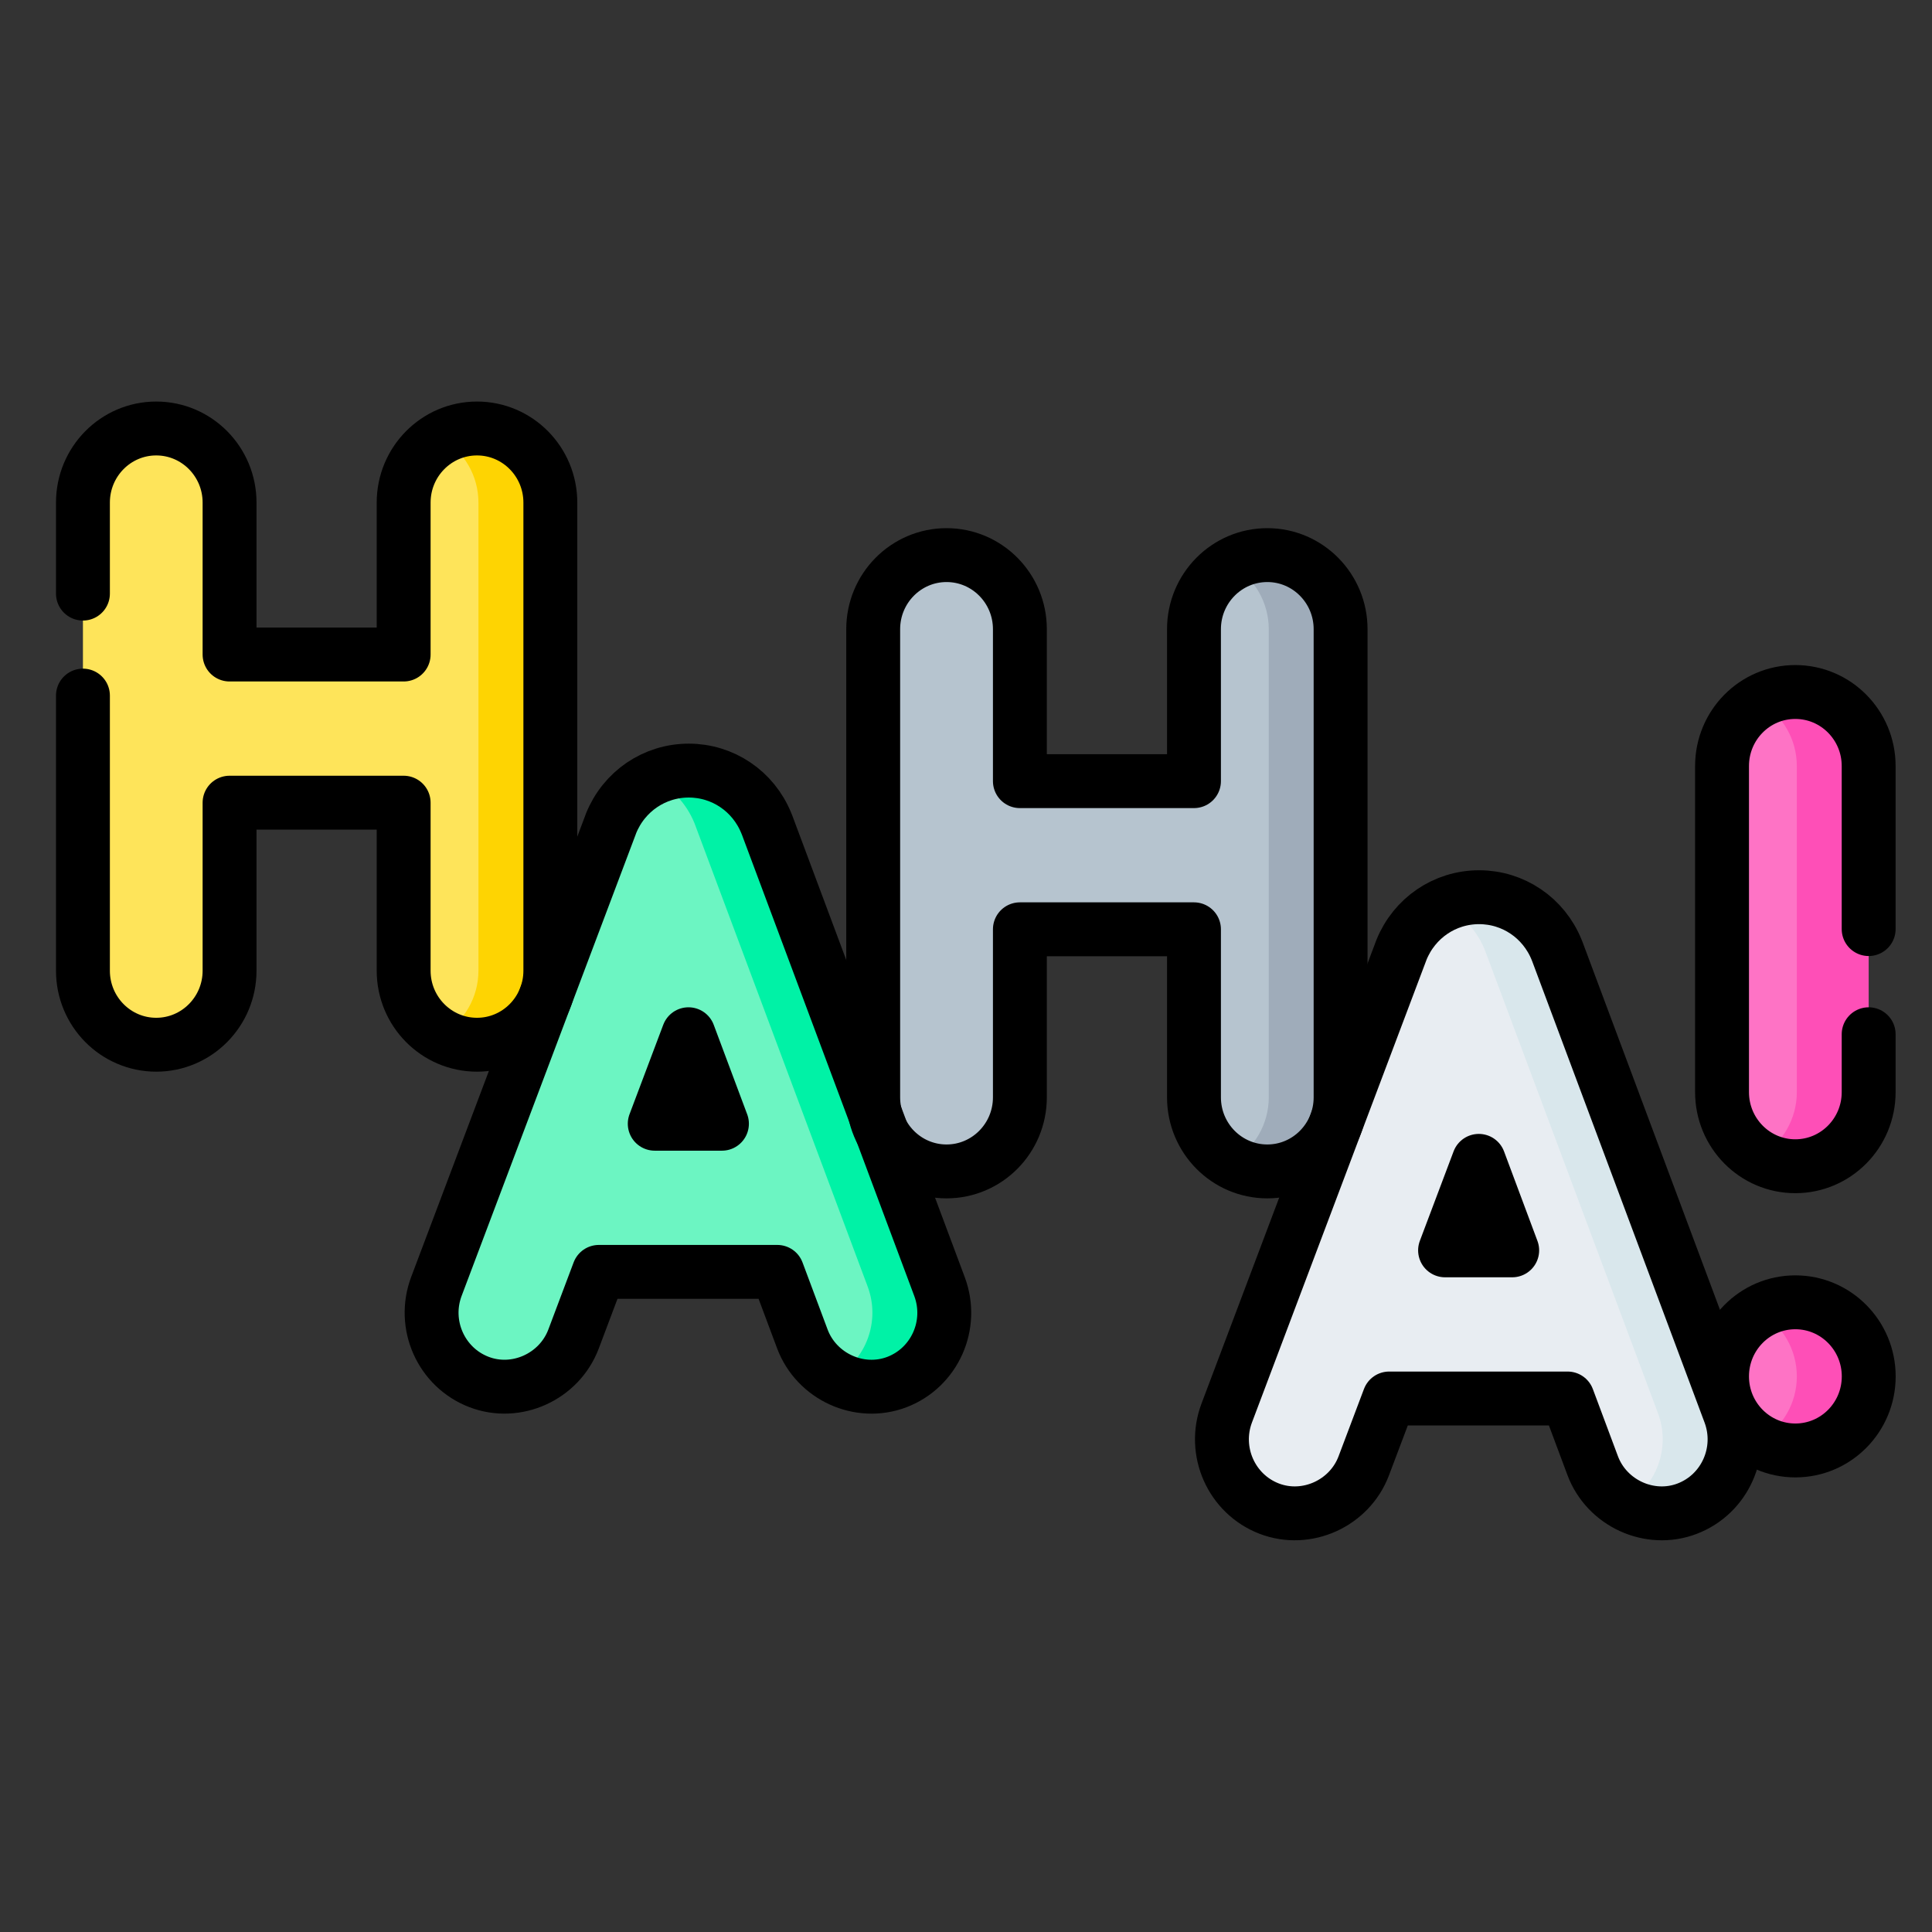 <svg width="28" height="28" viewBox="0 0 28 28" fill="none" xmlns="http://www.w3.org/2000/svg">
<rect x="0" y="0" width="28" height="28" fill="#333333" stroke="none"/>
<g id="Frame" clip-path="url(#clip0_985_3280)">
<g id="Group">
<path id="Vector" d="M13.616 18.646L11.117 11.957C11.113 11.947 11.109 11.938 11.105 11.928C10.917 11.466 10.476 11.168 9.982 11.168H9.981C9.486 11.168 9.045 11.468 8.857 11.93C8.854 11.938 8.851 11.947 8.848 11.955L6.325 18.643C6.116 19.197 6.392 19.817 6.94 20.028C7.481 20.237 8.105 19.954 8.312 19.407L8.679 18.433H11.265L11.628 19.404C11.833 19.952 12.456 20.236 12.998 20.03C13.547 19.82 13.824 19.201 13.616 18.646ZM9.489 16.286L9.978 14.989L10.463 16.286H9.489Z" fill="#6CF5C2"/>
<path id="Vector_2" d="M13.617 18.646L11.117 11.957C11.113 11.947 11.11 11.938 11.105 11.928C10.917 11.466 10.476 11.168 9.982 11.168H9.981C9.801 11.168 9.623 11.208 9.461 11.286C9.729 11.413 9.946 11.639 10.064 11.928C10.068 11.938 10.072 11.947 10.075 11.957L12.575 18.646C12.762 19.148 12.553 19.702 12.105 19.958C12.37 20.107 12.696 20.145 12.998 20.03C13.547 19.82 13.824 19.201 13.617 18.646Z" fill="#00F2A6"/>
<path id="Vector_3" d="M6.913 6.21C6.326 6.21 5.85 6.691 5.85 7.284V9.486H3.327V7.284C3.327 6.691 2.851 6.21 2.264 6.21C1.677 6.21 1.202 6.691 1.202 7.284V14.068C1.202 14.66 1.677 15.141 2.264 15.141C2.851 15.141 3.327 14.66 3.327 14.068V11.633H5.85V14.068C5.85 14.66 6.326 15.141 6.913 15.141C7.5 15.141 7.976 14.66 7.976 14.068V7.284C7.976 6.691 7.5 6.21 6.913 6.21Z" fill="#FEE45A"/>
<path id="Vector_4" d="M6.913 6.21C6.723 6.21 6.546 6.261 6.392 6.348C6.557 6.442 6.694 6.579 6.789 6.743C6.884 6.907 6.934 7.094 6.934 7.284V14.068C6.934 14.257 6.884 14.444 6.789 14.608C6.694 14.773 6.557 14.909 6.392 15.003C6.551 15.093 6.73 15.141 6.913 15.141C7.5 15.141 7.976 14.66 7.976 14.068V7.284C7.976 6.691 7.5 6.21 6.913 6.21Z" fill="#FED402"/>
<path id="Vector_5" d="M25.07 20.482L22.571 13.793C22.567 13.783 22.563 13.773 22.559 13.764C22.371 13.302 21.93 13.003 21.436 13.003H21.434C20.939 13.004 20.499 13.303 20.311 13.766C20.308 13.774 20.305 13.782 20.302 13.79L17.779 20.479C17.57 21.032 17.846 21.653 18.394 21.864C18.935 22.072 19.559 21.79 19.765 21.243L20.133 20.268H22.719L23.082 21.24C23.287 21.788 23.91 22.072 24.451 21.865C25 21.656 25.278 21.036 25.07 20.482ZM20.943 18.121L21.432 16.824L21.917 18.121H20.943Z" fill="#E8EDF2"/>
<path id="Vector_6" d="M25.07 20.482L22.571 13.793C22.567 13.783 22.563 13.773 22.559 13.764C22.371 13.302 21.93 13.003 21.436 13.003H21.434C21.255 13.003 21.077 13.043 20.915 13.121C21.182 13.249 21.4 13.474 21.518 13.764C21.521 13.773 21.525 13.783 21.529 13.793L24.029 20.482C24.216 20.983 24.006 21.537 23.558 21.793C23.824 21.943 24.15 21.98 24.451 21.865C25 21.656 25.277 21.036 25.07 20.482Z" fill="#D9E7EC"/>
<path id="Vector_7" d="M18.367 8.045C17.78 8.045 17.304 8.526 17.304 9.119V11.321H14.781V9.119C14.781 8.526 14.305 8.045 13.718 8.045C13.131 8.045 12.655 8.526 12.655 9.119V15.903C12.655 16.496 13.131 16.977 13.718 16.977C14.305 16.977 14.781 16.496 14.781 15.903V13.468H17.304V15.903C17.304 16.496 17.78 16.977 18.367 16.977C18.953 16.977 19.429 16.496 19.429 15.903V9.119C19.429 8.526 18.953 8.045 18.367 8.045Z" fill="#B6C4CF"/>
<path id="Vector_8" d="M18.367 8.045C18.177 8.045 18 8.096 17.846 8.184C18.011 8.278 18.148 8.414 18.243 8.578C18.338 8.743 18.388 8.929 18.388 9.119V15.903C18.388 16.093 18.338 16.279 18.243 16.444C18.148 16.608 18.011 16.744 17.846 16.838C18.005 16.929 18.184 16.977 18.367 16.977C18.954 16.977 19.429 16.496 19.429 15.903V9.119C19.429 8.526 18.954 8.045 18.367 8.045Z" fill="#9FACBA"/>
<path id="Vector_9" d="M26.019 16.902C25.432 16.902 24.956 16.421 24.956 15.828V11.102C24.956 10.509 25.432 10.029 26.019 10.029C26.606 10.029 27.082 10.509 27.082 11.102V15.828C27.082 16.421 26.606 16.902 26.019 16.902Z" fill="#FE73C5"/>
<path id="Vector_10" d="M26.019 10.029C25.83 10.029 25.653 10.08 25.499 10.167C25.664 10.261 25.801 10.398 25.896 10.562C25.991 10.726 26.041 10.913 26.041 11.103V15.829C26.041 16.018 25.991 16.205 25.896 16.369C25.801 16.534 25.664 16.67 25.499 16.764C25.657 16.855 25.837 16.902 26.019 16.902C26.606 16.902 27.082 16.422 27.082 15.829V11.103C27.082 10.51 26.606 10.029 26.019 10.029Z" fill="#FE4FB7"/>
<path id="Vector_11" d="M26.02 21.021C25.433 21.021 24.957 20.541 24.957 19.948C24.957 19.355 25.432 18.874 26.019 18.874H26.02C26.607 18.874 27.083 19.355 27.083 19.948C27.083 20.541 26.607 21.021 26.02 21.021Z" fill="#FE73C5"/>
<path id="Vector_12" d="M26.02 18.874H26.019C25.83 18.874 25.653 18.924 25.499 19.012C25.664 19.106 25.801 19.242 25.896 19.407C25.991 19.571 26.041 19.758 26.041 19.948C26.041 20.137 25.992 20.324 25.896 20.488C25.801 20.653 25.664 20.789 25.499 20.883C25.658 20.974 25.837 21.021 26.02 21.021C26.607 21.021 27.083 20.541 27.083 19.948C27.083 19.355 26.607 18.874 26.02 18.874Z" fill="#FE4FB7"/>
<path id="Vector_13" d="M13.616 18.646L11.117 11.957C11.113 11.947 11.109 11.938 11.105 11.928C10.917 11.466 10.476 11.168 9.982 11.168H9.981C9.486 11.168 9.045 11.468 8.857 11.93C8.854 11.938 8.851 11.947 8.848 11.955L6.325 18.643C6.116 19.197 6.392 19.817 6.94 20.028C7.481 20.237 8.105 19.954 8.312 19.407L8.679 18.433H11.265L11.628 19.404C11.833 19.952 12.456 20.236 12.998 20.03C13.547 19.82 13.824 19.201 13.616 18.646ZM9.489 16.286L9.978 14.989L10.463 16.286H9.489Z" stroke="black" stroke-width="0.781" stroke-miterlimit="10" stroke-linecap="round" stroke-linejoin="round"/>
<path id="Vector_14" d="M1.202 10.081V14.068C1.202 14.66 1.677 15.141 2.264 15.141C2.851 15.141 3.327 14.66 3.327 14.068V11.633H5.85V14.068C5.85 14.66 6.326 15.141 6.913 15.141C7.5 15.141 7.976 14.66 7.976 14.068V7.284C7.976 6.691 7.5 6.21 6.913 6.21C6.326 6.21 5.85 6.691 5.85 7.284V9.486H3.327V7.284C3.327 6.691 2.851 6.21 2.264 6.21C1.677 6.21 1.202 6.691 1.202 7.284V8.603M25.07 20.481L22.571 13.793C22.567 13.783 22.563 13.773 22.559 13.763C22.371 13.301 21.93 13.003 21.436 13.003H21.434C20.939 13.004 20.499 13.303 20.311 13.766C20.308 13.774 20.305 13.782 20.302 13.79L17.779 20.478C17.57 21.032 17.846 21.653 18.394 21.864C18.935 22.072 19.559 21.79 19.765 21.243L20.133 20.268H22.719L23.082 21.24C23.286 21.787 23.91 22.072 24.451 21.865C25 21.656 25.277 21.036 25.07 20.481ZM20.943 18.121L21.432 16.824L21.916 18.121H20.943Z" stroke="black" stroke-width="0.781" stroke-miterlimit="10" stroke-linecap="round" stroke-linejoin="round"/>
<path id="Vector_15" d="M27.082 14.989V15.828C27.082 16.421 26.606 16.902 26.019 16.902C25.432 16.902 24.957 16.421 24.957 15.828V11.102C24.957 10.509 25.432 10.029 26.019 10.029C26.606 10.029 27.082 10.509 27.082 11.102V13.465M18.367 8.045C17.78 8.045 17.304 8.526 17.304 9.119V11.321H14.781V9.119C14.781 8.526 14.305 8.045 13.718 8.045C13.131 8.045 12.655 8.526 12.655 9.119V15.903C12.655 16.496 13.131 16.977 13.718 16.977C14.305 16.977 14.781 16.496 14.781 15.903V13.468H17.304V15.903C17.304 16.496 17.78 16.977 18.367 16.977C18.953 16.977 19.429 16.496 19.429 15.903V9.119C19.429 8.526 18.953 8.045 18.367 8.045ZM26.02 21.021C25.433 21.021 24.957 20.541 24.957 19.948C24.957 19.355 25.432 18.874 26.019 18.874H26.02C26.607 18.874 27.083 19.355 27.083 19.948C27.083 20.541 26.607 21.021 26.02 21.021Z" stroke="black" stroke-width="0.781" stroke-miterlimit="10" stroke-linecap="round" stroke-linejoin="round"/>
</g>
</g>
<defs>
<clipPath id="clip0_985_3280">
<rect width="26.662" height="26.662" fill="white" transform="translate(0.811 0.74)"/>
</clipPath>
</defs>
</svg>
